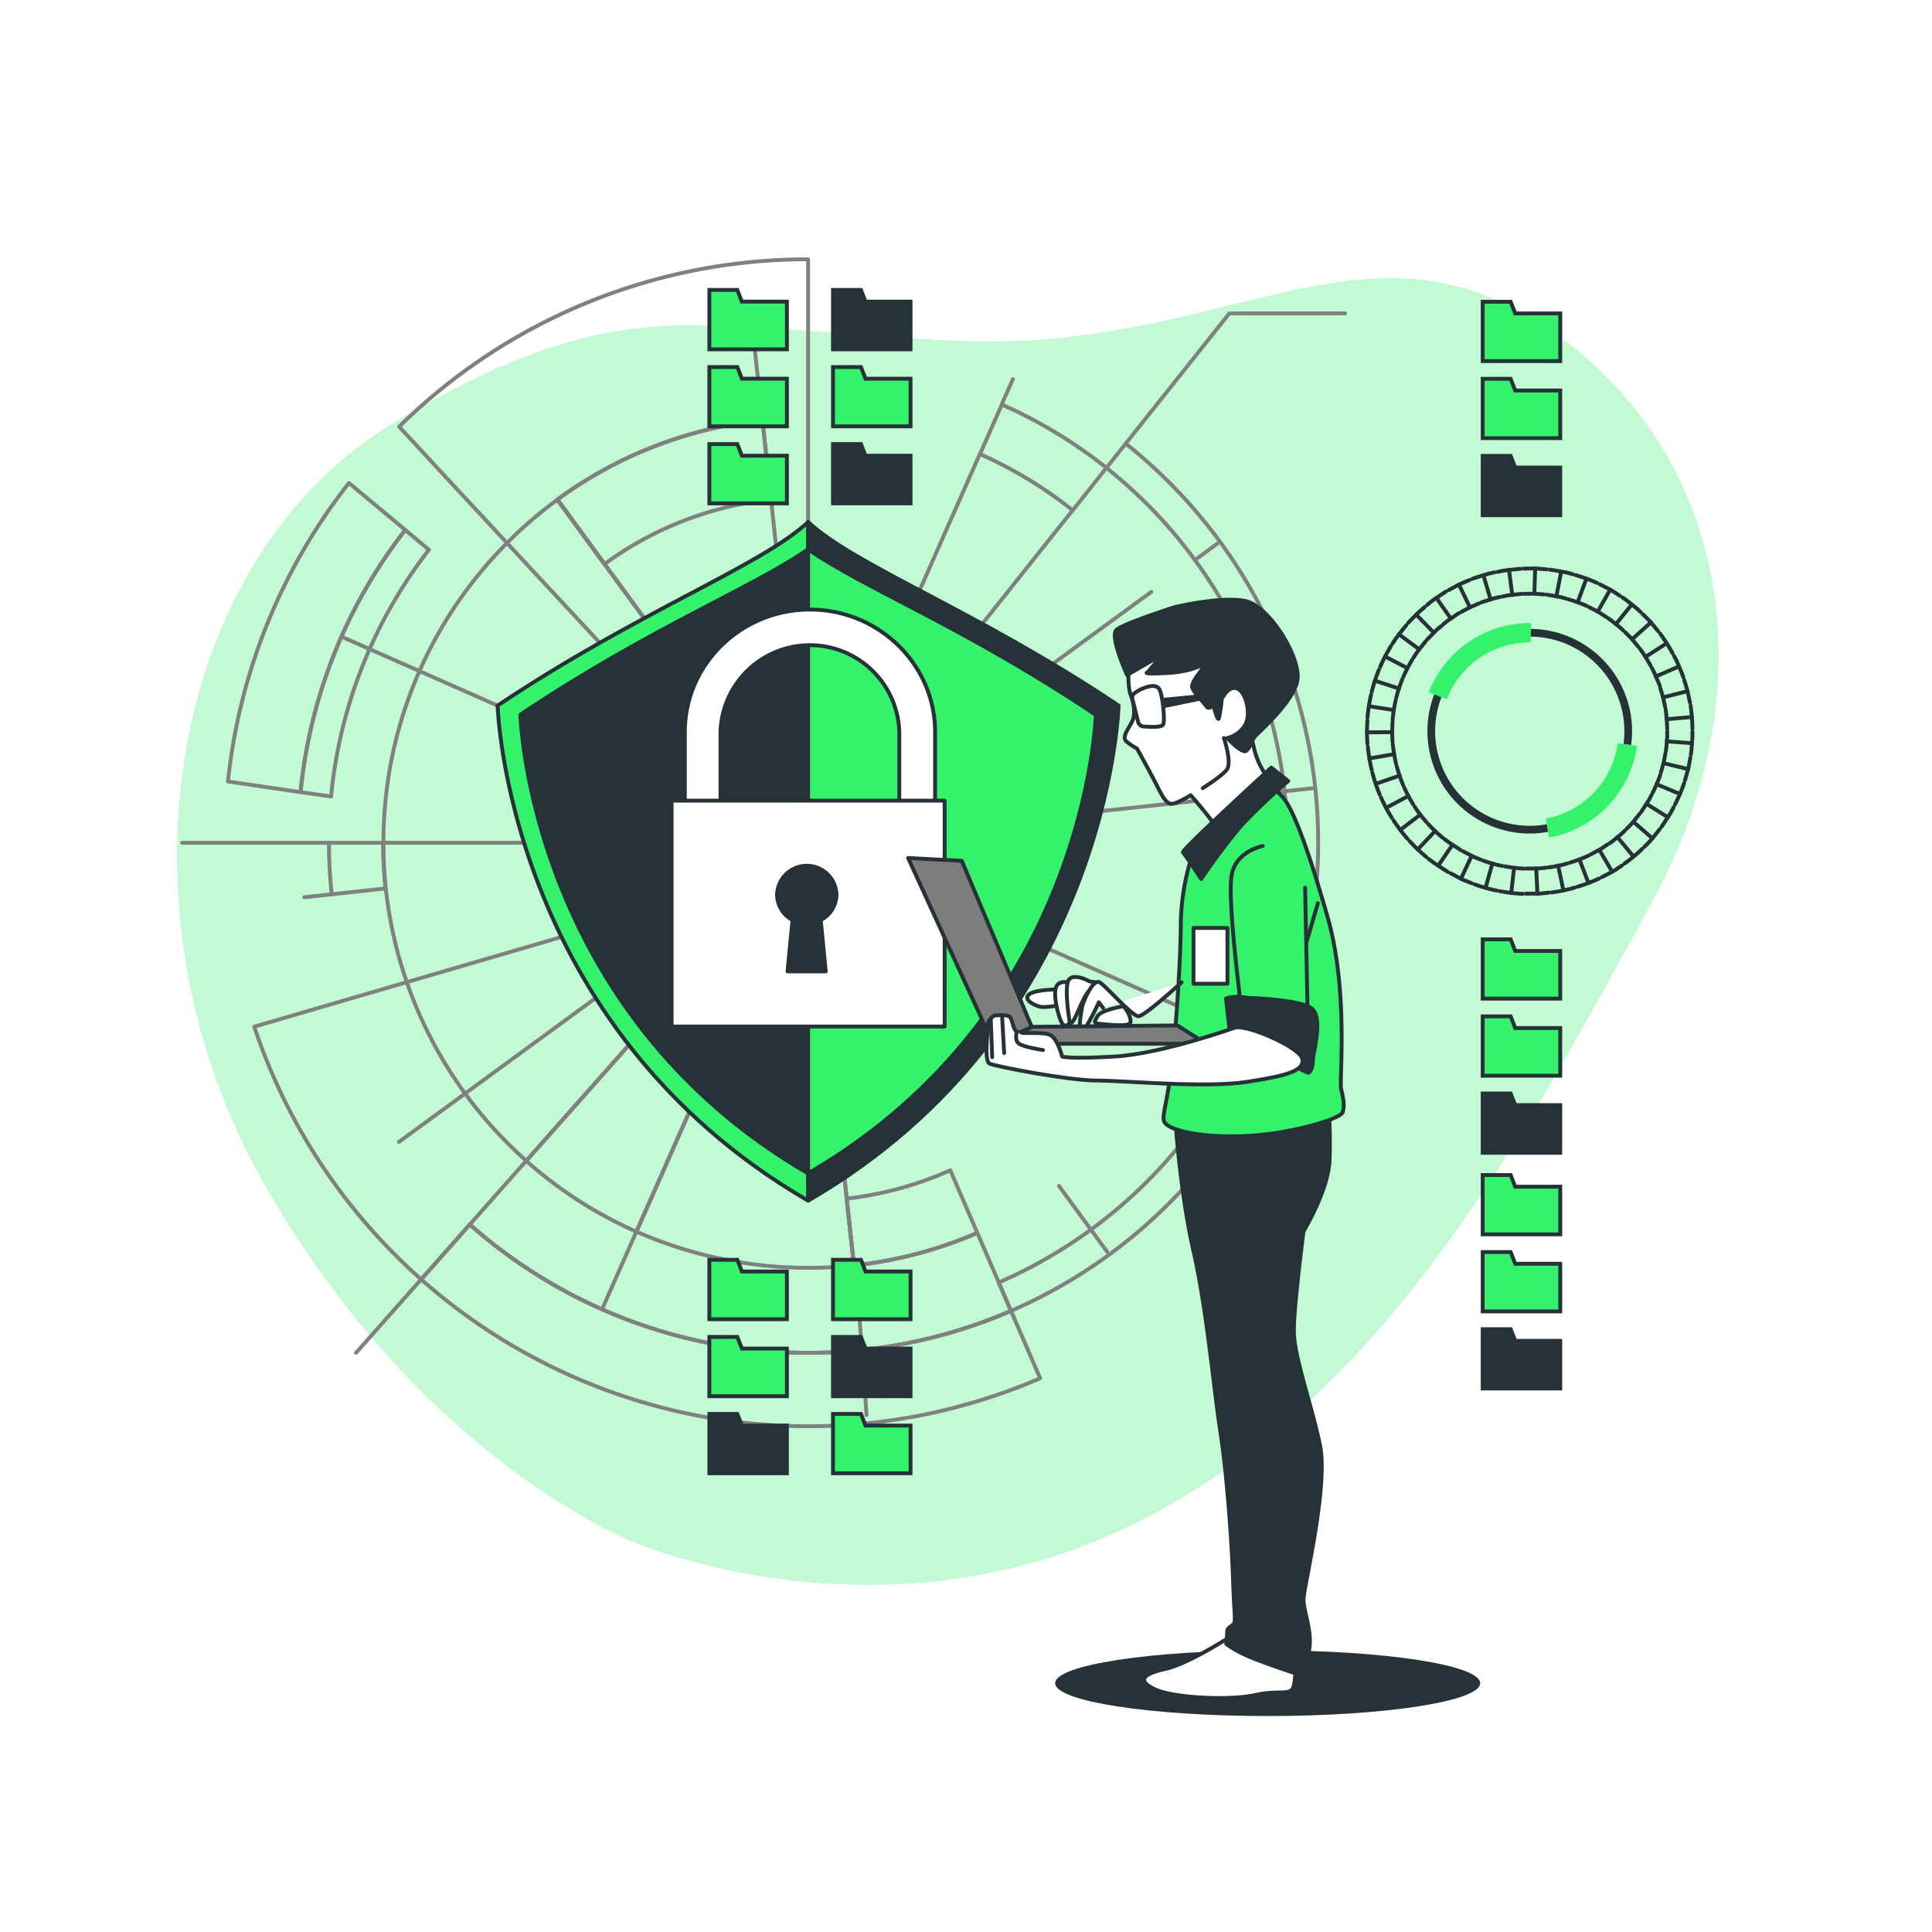 <svg class="animated" id="freepik_stories-secure-data" xmlns="http://www.w3.org/2000/svg" viewBox="0 0 500 500" version="1.1" xmlns:xlink="http://www.w3.org/1999/xlink" xmlns:svgjs="http://svgjs.com/svgjs"><style>svg#freepik_stories-secure-data:not(.animated) .animable {opacity: 0;}svg#freepik_stories-secure-data.animated #freepik--background-simple--inject-13 {animation: 1.5s Infinite  linear floating;animation-delay: 0s;}svg#freepik_stories-secure-data.animated #freepik--Character--inject-13 {animation: 1.5s Infinite  linear floating;animation-delay: 0s;}            @keyframes floating {                0% {                    opacity: 1;                    transform: translateY(0px);                }                50% {                    transform: translateY(-10px);                }                100% {                    opacity: 1;                    transform: translateY(0px);                }            }        </style><g id="freepik--background-simple--inject-13" class="animable" style="transform-origin: 245.293px 241.082px;"><path d="M163.6,398.84s63.61,28.05,129.72-4.44,102.83-103.87,134.1-160.91,19-118.27-28.05-149.2-82.67,7-151.16,4-86.27-14.2-145.38,20.63S27.84,235,68.44,306.35,163.6,398.84,163.6,398.84Z" style="fill: rgb(52, 242, 107); transform-origin: 245.293px 241.082px;" id="elkv6uoej6an" class="animable"></path><g id="elb2nj6wq98ps"><path d="M163.6,398.84s63.61,28.05,129.72-4.44,102.83-103.87,134.1-160.91,19-118.27-28.05-149.2-82.67,7-151.16,4-86.27-14.2-145.38,20.63S27.84,235,68.44,306.35,163.6,398.84,163.6,398.84Z" style="fill: rgb(255, 255, 255); opacity: 0.7; transform-origin: 245.293px 241.082px;" class="animable"></path></g></g><g id="freepik--Shield--inject-13" class="animable" style="transform-origin: 197.64px 218.108px;"><path d="M104.88,137.14A131.47,131.47,0,0,0,77.78,205L59,202.26A150.22,150.22,0,0,1,90.3,125Z" style="fill: none; stroke: gray; stroke-linecap: round; stroke-linejoin: round; transform-origin: 81.94px 165px;" id="elip30xtrzu6" class="animable"></path><path d="M269.19,356.69A151.1,151.1,0,0,1,109,331.1l12.59-14.2a132.18,132.18,0,0,0,140.06,22.36Z" style="fill: none; stroke: gray; stroke-linecap: round; stroke-linejoin: round; transform-origin: 189.095px 343.003px;" id="elxzeair4lcuh" class="animable"></path><path d="M261.64,339.26A132.18,132.18,0,0,1,121.58,316.9L109,331.1A151.06,151.06,0,0,1,65.8,265.7l18.25-5.33,7.69-2.24,13.46-3.93,90.87-26.54h0l6.2-1.81-66.1,74.57a109.44,109.44,0,0,0,28.51,18.33l41.54-94.05,2.56-.75-1.51-1.63-1-1-.62-.67-1.81-1.94-.53-.57-4-4.33-68.12-73.31-9.53-10.26-5.45-5.87L103.3,110.42A150.52,150.52,0,0,1,209.14,67.11v151L197.32,108.74a109.25,109.25,0,0,0-53.1,20.57l64.92,88.8L221,327.48a109,109,0,0,0,31.93-8.42l5.56,12.85Z" style="fill: none; stroke: gray; stroke-linecap: round; stroke-linejoin: round; transform-origin: 163.72px 208.61px;" id="elqq758c8r2lp" class="animable"></path><path d="M111,142.28a123.28,123.28,0,0,0-25.32,63.85L77.78,205a131.47,131.47,0,0,1,27.1-67.84Z" style="fill: none; stroke: gray; stroke-linecap: round; stroke-linejoin: round; transform-origin: 94.39px 171.645px;" id="elzmlhqxqcsa" class="animable"></path><polyline points="202.28 225.85 204.51 223.33 206.02 221.63 206.32 221.29 209.14 218.11 203.36 218.11 201.8 218.11 168.45 218.11 99.14 218.11" style="fill: none; stroke: gray; stroke-linecap: round; stroke-linejoin: round; transform-origin: 154.14px 221.98px;" id="elcg1ojlfrmxl" class="animable"></polyline><polyline points="85.14 218.11 77.14 218.11 47.14 218.11" style="fill: none; stroke: gray; stroke-linecap: round; stroke-linejoin: round; transform-origin: 66.14px 218.11px;" id="elrdoavbix92g" class="animable"></polyline><line x1="108.99" y1="331.1" x2="92.14" y2="350.11" style="fill: none; stroke: gray; stroke-linecap: round; stroke-linejoin: round; transform-origin: 100.565px 340.605px;" id="el6mpt2wluiow" class="animable"></line><polyline points="121.58 316.9 126.89 310.91 136.18 300.42" style="fill: none; stroke: gray; stroke-linecap: round; stroke-linejoin: round; transform-origin: 128.88px 308.66px;" id="elj7cfu6l7umr" class="animable"></polyline><path d="M341.14,218.11a132,132,0,0,1-79.5,121.15l-3.19-7.35a124,124,0,0,0,27.89-210.83l5-6.27A131.79,131.79,0,0,1,341.14,218.11Z" style="fill: none; stroke: gray; stroke-linecap: round; stroke-linejoin: round; transform-origin: 299.795px 227.035px;" id="eli4x00mrj9ha" class="animable"></path><path d="M286.34,121.08l-8.72,11a109.25,109.25,0,0,0-24-14.56l5.66-12.82A123.88,123.88,0,0,1,286.34,121.08Z" style="fill: none; stroke: gray; stroke-linecap: round; stroke-linejoin: round; transform-origin: 269.98px 118.39px;" id="elh4jb3iex6je" class="animable"></path><polyline points="291.33 114.81 318.14 81.11 348.14 81.11" style="fill: none; stroke: gray; stroke-linecap: round; stroke-linejoin: round; transform-origin: 319.735px 97.96px;" id="elj3ik25whin" class="animable"></polyline><line x1="277.62" y1="132.03" x2="209.14" y2="218.11" style="fill: none; stroke: gray; stroke-linecap: round; stroke-linejoin: round; transform-origin: 243.38px 175.07px;" id="elvfgris2s94" class="animable"></line><path d="M199.54,129.29l-2.22-20.55a109.25,109.25,0,0,0-53.1,20.57L156.42,146A88.86,88.86,0,0,1,199.54,129.29Z" style="fill: none; stroke: gray; stroke-linecap: round; stroke-linejoin: round; transform-origin: 171.88px 127.37px;" id="elegbi0itkdd9" class="animable"></path><path d="M219.09,310.19,221,327.48a109,109,0,0,0,31.93-8.42l-7-16.2A89.44,89.44,0,0,1,219.09,310.19Z" style="fill: none; stroke: gray; stroke-linecap: round; stroke-linejoin: round; transform-origin: 236.01px 315.17px;" id="el6th4xd9vinr" class="animable"></path><path d="M221,327.48a110.42,110.42,0,0,1-56.27-8.73l41.54-94.05-3.95,1.15-66.1,74.57a109.81,109.81,0,0,1-37-82.31c0-3.36.15-6.69.46-10a109.49,109.49,0,0,1,22.18-56.88,110.13,110.13,0,0,1,9.44-10.79,108.86,108.86,0,0,1,13-11.16l64.92,88.8Z" style="fill: none; stroke: gray; stroke-linecap: round; stroke-linejoin: round; transform-origin: 160.11px 228.695px;" id="elg7tg0gmq7z" class="animable"></path><line x1="262.14" y1="98.11" x2="259.25" y2="104.65" style="fill: none; stroke: gray; stroke-linecap: round; stroke-linejoin: round; transform-origin: 260.695px 101.38px;" id="elnjfnp4pu82" class="animable"></line><line x1="253.59" y1="117.47" x2="209.14" y2="218.11" style="fill: none; stroke: gray; stroke-linecap: round; stroke-linejoin: round; transform-origin: 231.365px 167.79px;" id="elipbd2g6dla9" class="animable"></line><polyline points="195.04 87.69 195.81 94.82 197.32 108.74" style="fill: none; stroke: gray; stroke-linecap: round; stroke-linejoin: round; transform-origin: 196.18px 98.215px;" id="elpdb6q9eofj" class="animable"></polyline><line x1="209.14" y1="218.11" x2="89.14" y2="165.11" style="fill: none; stroke: gray; stroke-linecap: round; stroke-linejoin: round; transform-origin: 149.14px 191.61px;" id="el5fktatrdpsb" class="animable"></line><path d="M99.77,229.93l-13.92,1.51a124.94,124.94,0,0,1-.71-13.33h14A109.9,109.9,0,0,0,99.77,229.93Z" style="fill: none; stroke: gray; stroke-linecap: round; stroke-linejoin: round; transform-origin: 92.455px 224.775px;" id="elxgo2lir7hbe" class="animable"></path><line x1="85.85" y1="231.44" x2="78.72" y2="232.21" style="fill: none; stroke: gray; stroke-linecap: round; stroke-linejoin: round; transform-origin: 82.285px 231.825px;" id="elmwrt9xv0yac" class="animable"></line><line x1="209.14" y1="218.11" x2="103.24" y2="295.53" style="fill: none; stroke: gray; stroke-linecap: round; stroke-linejoin: round; transform-origin: 156.19px 256.82px;" id="el3p0zpt0qck1" class="animable"></line><polyline points="156.14 338.11 159.03 331.57 164.69 318.75" style="fill: none; stroke: gray; stroke-linecap: round; stroke-linejoin: round; transform-origin: 160.415px 328.43px;" id="el27lyplyznj2" class="animable"></polyline><polyline points="206.23 224.7 206.69 223.65 207.16 222.59 207.28 222.32 209.14 218.11" style="fill: none; stroke: gray; stroke-linecap: round; stroke-linejoin: round; transform-origin: 207.685px 221.405px;" id="elu9ustp5nqog" class="animable"></polyline><polyline points="224.26 366.23 222.47 341.4 220.96 327.48" style="fill: none; stroke: gray; stroke-linecap: round; stroke-linejoin: round; transform-origin: 222.61px 346.855px;" id="el3qo0src3ucf" class="animable"></polyline><polyline points="286.56 324.01 282.32 318.22 274.06 306.91" style="fill: none; stroke: gray; stroke-linecap: round; stroke-linejoin: round; transform-origin: 280.31px 315.46px;" id="el226gkzhmj1w" class="animable"></polyline><line x1="209.14" y1="218.11" x2="329.14" y2="271.11" style="fill: none; stroke: gray; stroke-linecap: round; stroke-linejoin: round; transform-origin: 269.14px 244.61px;" id="elgwkzo15ugcd" class="animable"></line><line x1="209.14" y1="218.11" x2="339.56" y2="204.01" style="fill: none; stroke: gray; stroke-linecap: round; stroke-linejoin: round; transform-origin: 274.35px 211.06px;" id="eledn66xhnwn" class="animable"></line><line x1="315.04" y1="140.69" x2="309.25" y2="144.93" style="fill: none; stroke: gray; stroke-linecap: round; stroke-linejoin: round; transform-origin: 312.145px 142.81px;" id="el41uhes511re" class="animable"></line><line x1="297.94" y1="153.19" x2="209.14" y2="218.11" style="fill: none; stroke: gray; stroke-linecap: round; stroke-linejoin: round; transform-origin: 253.54px 185.65px;" id="elrpbvz4c96jd" class="animable"></line><path d="M209.14,135.09c-12.28,11.44-43.71,23-80.36,47.51,0,0,2.29,82.85,80.36,128.14Z" style="fill: rgb(52, 242, 107); stroke: rgb(38, 50, 56); stroke-linecap: round; stroke-linejoin: round; transform-origin: 168.96px 222.915px;" id="el1tfw0v55g3h" class="animable"></path><path d="M209.14,135.09c12.28,11.44,43.71,23,80.36,47.51,0,0-2.29,82.85-80.36,128.14Z" style="fill: rgb(38, 50, 56); stroke: rgb(38, 50, 56); stroke-linecap: round; stroke-linejoin: round; transform-origin: 249.32px 222.915px;" id="elunsm9i3ycu" class="animable"></path><path d="M209.14,142.14c-14.82,10.29-40.51,20.09-74.47,42.81,0,0,2.13,76.77,74.47,118.73C281.48,261.72,283.6,185,283.6,185,249.65,162.23,224.08,152.43,209.14,142.14Z" style="fill: rgb(38, 50, 56); stroke: rgb(38, 50, 56); stroke-linecap: round; stroke-linejoin: round; transform-origin: 209.135px 222.91px;" id="el2q4qzvjrzeg" class="animable"></path><path d="M283.6,185c-34-22.72-59.52-32.52-74.46-42.81V303.68C281.48,261.72,283.6,185,283.6,185Z" style="fill: rgb(52, 242, 107); stroke: rgb(38, 50, 56); stroke-linecap: round; stroke-linejoin: round; transform-origin: 246.37px 222.935px;" id="elgg71z76izz" class="animable"></path><path d="M237.35,219.54h-55.5a4.56,4.56,0,0,1-4.61-4.51V189.44c0-17.47,14.51-31.69,32.36-31.69S242,172,242,189.44V215A4.57,4.57,0,0,1,237.35,219.54Zm-50.89-9h46.28V189.44a23.15,23.15,0,0,0-46.28,0Z" style="fill: rgb(255, 255, 255); stroke: rgb(38, 50, 56); stroke-linecap: round; stroke-linejoin: round; transform-origin: 209.62px 188.645px;" id="elys33q141ghj" class="animable"></path><rect x="173.81" y="207.21" width="70.66" height="58.45" style="fill: rgb(255, 255, 255); stroke: rgb(38, 50, 56); stroke-linecap: round; stroke-linejoin: round; transform-origin: 209.14px 236.435px;" id="elwhp2219ds9p" class="animable"></rect><path d="M216.49,231.48a7.7,7.7,0,0,0-15.39,0,7.51,7.51,0,0,0,4,6.63l-1.29,13.28h9.89l-1.29-13.28A7.51,7.51,0,0,0,216.49,231.48Z" style="fill: rgb(38, 50, 56); stroke: rgb(38, 50, 56); stroke-linecap: round; stroke-linejoin: round; transform-origin: 208.795px 237.724px;" id="elq1chog3q2jb" class="animable"></path></g><g id="freepik--Folders--inject-13" class="animable" style="transform-origin: 310.79px 228.16px;"><polygon points="383.72 93.45 403.79 93.45 403.79 81.11 392.14 81.11 390.96 78.1 383.72 78.1 383.72 93.45" style="fill: rgb(52, 242, 107); stroke: rgb(38, 50, 56); stroke-miterlimit: 10; transform-origin: 393.755px 85.775px;" id="ela0r8ciq5nii" class="animable"></polygon><polygon points="383.72 113.39 403.79 113.39 403.79 101.06 392.14 101.06 390.96 98.04 383.72 98.04 383.72 113.39" style="fill: rgb(52, 242, 107); stroke: rgb(38, 50, 56); stroke-miterlimit: 10; transform-origin: 393.755px 105.715px;" id="eljnd3v6oaxmp" class="animable"></polygon><polygon points="383.72 133.34 403.79 133.34 403.79 121 392.14 121 390.96 117.98 383.72 117.98 383.72 133.34" style="fill: rgb(38, 50, 56); stroke: rgb(38, 50, 56); stroke-miterlimit: 10; transform-origin: 393.755px 125.66px;" id="elzv4jil7p9q" class="animable"></polygon><polygon points="383.72 258.45 403.79 258.45 403.79 246.11 392.14 246.11 390.96 243.1 383.72 243.1 383.72 258.45" style="fill: rgb(52, 242, 107); stroke: rgb(38, 50, 56); stroke-miterlimit: 10; transform-origin: 393.755px 250.775px;" id="elyl8t3z8bzj8" class="animable"></polygon><polygon points="383.72 278.39 403.79 278.39 403.79 266.06 392.14 266.06 390.96 263.04 383.72 263.04 383.72 278.39" style="fill: rgb(52, 242, 107); stroke: rgb(38, 50, 56); stroke-miterlimit: 10; transform-origin: 393.755px 270.715px;" id="el08wjto85ldmr" class="animable"></polygon><polygon points="383.72 298.34 403.79 298.34 403.79 286 392.14 286 390.96 282.99 383.72 282.99 383.72 298.34" style="fill: rgb(38, 50, 56); stroke: rgb(38, 50, 56); stroke-miterlimit: 10; transform-origin: 393.755px 290.665px;" id="elzeuti7i9sb" class="animable"></polygon><polygon points="383.72 319.45 403.79 319.45 403.79 307.11 392.14 307.11 390.96 304.1 383.72 304.1 383.72 319.45" style="fill: rgb(52, 242, 107); stroke: rgb(38, 50, 56); stroke-miterlimit: 10; transform-origin: 393.755px 311.775px;" id="eltodxx9p1rq" class="animable"></polygon><polygon points="383.72 339.39 403.79 339.39 403.79 327.06 392.14 327.06 390.96 324.04 383.72 324.04 383.72 339.39" style="fill: rgb(52, 242, 107); stroke: rgb(38, 50, 56); stroke-miterlimit: 10; transform-origin: 393.755px 331.715px;" id="el2jdpmbi3dke" class="animable"></polygon><polygon points="383.72 359.34 403.79 359.34 403.79 347 392.14 347 390.96 343.99 383.72 343.99 383.72 359.34" style="fill: rgb(38, 50, 56); stroke: rgb(38, 50, 56); stroke-miterlimit: 10; transform-origin: 393.755px 351.665px;" id="el3xnpmybcz83" class="animable"></polygon><path d="M353.89,192.52a41.3,41.3,0,0,1,0-6" style="fill: none; stroke: rgb(38, 50, 56); stroke-linecap: round; stroke-linejoin: round; transform-origin: 353.835px 189.52px;" id="elloyv2ujarjr" class="animable"></path><path d="M360.4,192a35.75,35.75,0,0,1,0-5.07" style="fill: none; stroke: rgb(38, 50, 56); stroke-linecap: round; stroke-linejoin: round; transform-origin: 360.355px 189.465px;" id="elsscq4la2hza" class="animable"></path><line x1="353.76" y1="189.53" x2="360.29" y2="189.48" style="fill: none; stroke: rgb(38, 50, 56); stroke-linecap: round; stroke-linejoin: round; transform-origin: 357.025px 189.505px;" id="el9trzqp5tyyb" class="animable"></line><path d="M353.9,185.74a44.28,44.28,0,0,1,.92-5.93" style="fill: none; stroke: rgb(38, 50, 56); stroke-linecap: round; stroke-linejoin: round; transform-origin: 354.36px 182.775px;" id="elx0yt0vkn3i" class="animable"></path><path d="M360.41,186.28a38.38,38.38,0,0,1,.78-5" style="fill: none; stroke: rgb(38, 50, 56); stroke-linecap: round; stroke-linejoin: round; transform-origin: 360.8px 183.78px;" id="el7xjupt6hecn" class="animable"></path><line x1="354.26" y1="182.76" x2="360.71" y2="183.76" style="fill: none; stroke: rgb(38, 50, 56); stroke-linecap: round; stroke-linejoin: round; transform-origin: 357.485px 183.26px;" id="el895mxyt1q3w" class="animable"></line><path d="M355,179.05a39.69,39.69,0,0,1,1.87-5.71" style="fill: none; stroke: rgb(38, 50, 56); stroke-linecap: round; stroke-linejoin: round; transform-origin: 355.935px 176.195px;" id="el97y6h0bqvhv" class="animable"></path><path d="M361.34,180.63a35.23,35.23,0,0,1,1.57-4.82" style="fill: none; stroke: rgb(38, 50, 56); stroke-linecap: round; stroke-linejoin: round; transform-origin: 362.125px 178.22px;" id="el1bpbthdap06" class="animable"></path><line x1="355.83" y1="176.16" x2="362.04" y2="178.19" style="fill: none; stroke: rgb(38, 50, 56); stroke-linecap: round; stroke-linejoin: round; transform-origin: 358.935px 177.175px;" id="elb0f39g34zsn" class="animable"></line><path d="M357.17,172.62a42,42,0,0,1,2.76-5.33" style="fill: none; stroke: rgb(38, 50, 56); stroke-linecap: round; stroke-linejoin: round; transform-origin: 358.55px 169.955px;" id="elwmrkq4gvgra" class="animable"></path><path d="M363.17,175.2a36.15,36.15,0,0,1,2.33-4.5" style="fill: none; stroke: rgb(38, 50, 56); stroke-linecap: round; stroke-linejoin: round; transform-origin: 364.335px 172.95px;" id="elougy3a75o5d" class="animable"></path><line x1="358.45" y1="169.91" x2="364.25" y2="172.91" style="fill: none; stroke: rgb(38, 50, 56); stroke-linecap: round; stroke-linejoin: round; transform-origin: 361.35px 171.41px;" id="el1vt7zm6b6gzj" class="animable"></line><path d="M360.34,166.63c.53-.85,1.1-1.67,1.71-2.47l1.88-2.33" style="fill: none; stroke: rgb(38, 50, 56); stroke-linecap: round; stroke-linejoin: round; transform-origin: 362.135px 164.23px;" id="elx1awpf2guxi" class="animable"></path><path d="M365.85,170.14a25.09,25.09,0,0,1,1.45-2.09l1.59-2" style="fill: none; stroke: rgb(38, 50, 56); stroke-linecap: round; stroke-linejoin: round; transform-origin: 367.37px 168.095px;" id="el7cmul828kw7" class="animable"></path><line x1="362.05" y1="164.16" x2="367.3" y2="168.05" style="fill: none; stroke: rgb(38, 50, 56); stroke-linecap: round; stroke-linejoin: round; transform-origin: 364.675px 166.105px;" id="eltohbn1ek1ej" class="animable"></line><path d="M364.42,161.22c.68-.73,1.4-1.43,2.1-2.15.36-.35.69-.72,1.07-1l1.15-1" style="fill: none; stroke: rgb(38, 50, 56); stroke-linecap: round; stroke-linejoin: round; transform-origin: 366.58px 159.145px;" id="eltss6razjik" class="animable"></path><path d="M369.3,165.56l1.78-1.81c.3-.3.58-.62.9-.9l1-.8" style="fill: none; stroke: rgb(38, 50, 56); stroke-linecap: round; stroke-linejoin: round; transform-origin: 371.14px 163.805px;" id="elk24mv7y8zwm" class="animable"></path><line x1="366.52" y1="159.07" x2="371.08" y2="163.75" style="fill: none; stroke: rgb(38, 50, 56); stroke-linecap: round; stroke-linejoin: round; transform-origin: 368.8px 161.41px;" id="eligtwkprf7lc" class="animable"></line><path d="M369.35,156.56a20.34,20.34,0,0,1,2.39-1.82c.83-.55,1.65-1.13,2.5-1.66" style="fill: none; stroke: rgb(38, 50, 56); stroke-linecap: round; stroke-linejoin: round; transform-origin: 371.795px 154.82px;" id="elju3y4v59lpn" class="animable"></path><path d="M373.47,161.62a16.64,16.64,0,0,1,2-1.53c.71-.46,1.4-1,2.11-1.4" style="fill: none; stroke: rgb(38, 50, 56); stroke-linecap: round; stroke-linejoin: round; transform-origin: 375.525px 160.155px;" id="el6ga0yf09y5m" class="animable"></path><line x1="371.74" y1="154.74" x2="375.48" y2="160.09" style="fill: none; stroke: rgb(38, 50, 56); stroke-linecap: round; stroke-linejoin: round; transform-origin: 373.61px 157.415px;" id="elabekvj1rgx8" class="animable"></line><path d="M374.93,152.71l2.64-1.43c.91-.41,1.84-.78,2.76-1.17" style="fill: none; stroke: rgb(38, 50, 56); stroke-linecap: round; stroke-linejoin: round; transform-origin: 377.63px 151.41px;" id="elqv2j5yxndrr" class="animable"></path><polyline points="378.18 158.37 380.41 157.17 382.74 156.18" style="fill: none; stroke: rgb(38, 50, 56); stroke-linecap: round; stroke-linejoin: round; transform-origin: 380.46px 157.275px;" id="elq23rikk8tns" class="animable"></polyline><line x1="377.57" y1="151.28" x2="380.41" y2="157.17" style="fill: none; stroke: rgb(38, 50, 56); stroke-linecap: round; stroke-linejoin: round; transform-origin: 378.99px 154.225px;" id="el4lu0fmbnurf" class="animable"></line><path d="M381.06,149.8c.92-.37,1.9-.61,2.85-.93l1.43-.44,1.47-.31" style="fill: none; stroke: rgb(38, 50, 56); stroke-linecap: round; stroke-linejoin: round; transform-origin: 383.935px 148.96px;" id="el8xwfglvyvum" class="animable"></path><path d="M383.35,155.92c.79-.32,1.61-.52,2.41-.78l1.22-.38,1.24-.26" style="fill: none; stroke: rgb(38, 50, 56); stroke-linecap: round; stroke-linejoin: round; transform-origin: 385.785px 155.21px;" id="elv9uhu0d83wk" class="animable"></path><line x1="383.91" y1="148.87" x2="385.76" y2="155.14" style="fill: none; stroke: rgb(38, 50, 56); stroke-linecap: round; stroke-linejoin: round; transform-origin: 384.835px 152.005px;" id="el3sjcdk3w8so" class="animable"></line><path d="M387.58,148a23,23,0,0,1,2.95-.49c1-.1,2-.24,3-.3" style="fill: none; stroke: rgb(38, 50, 56); stroke-linecap: round; stroke-linejoin: round; transform-origin: 390.555px 147.605px;" id="el6n6l7dbiti5" class="animable"></path><path d="M388.87,154.37a16.11,16.11,0,0,1,2.5-.42c.84-.08,1.68-.21,2.52-.26" style="fill: none; stroke: rgb(38, 50, 56); stroke-linecap: round; stroke-linejoin: round; transform-origin: 391.38px 154.03px;" id="eluk2sedgapqi" class="animable"></path><line x1="390.53" y1="147.47" x2="391.37" y2="153.95" style="fill: none; stroke: rgb(38, 50, 56); stroke-linecap: round; stroke-linejoin: round; transform-origin: 390.95px 150.71px;" id="ell9a8ii142bq" class="animable"></line><polyline points="394.3 147.15 397.3 147.11 400.3 147.35" style="fill: none; stroke: rgb(38, 50, 56); stroke-linecap: round; stroke-linejoin: round; transform-origin: 397.3px 147.23px;" id="elne85vz4d64" class="animable"></polyline><polyline points="394.55 153.68 397.09 153.64 399.62 153.85" style="fill: none; stroke: rgb(38, 50, 56); stroke-linecap: round; stroke-linejoin: round; transform-origin: 397.085px 153.745px;" id="elvhvpm1grs7" class="animable"></polyline><line x1="397.3" y1="147.11" x2="397.09" y2="153.64" style="fill: none; stroke: rgb(38, 50, 56); stroke-linecap: round; stroke-linejoin: round; transform-origin: 397.195px 150.375px;" id="el9nyu2y7q7lc" class="animable"></line><path d="M401.08,147.41c1,.12,2,.34,3,.51.49.09,1,.17,1.47.27l1.45.41" style="fill: none; stroke: rgb(38, 50, 56); stroke-linecap: round; stroke-linejoin: round; transform-origin: 404.04px 148.005px;" id="elyl97ifwc51" class="animable"></path><path d="M400.28,153.9c.84.1,1.67.29,2.5.43.41.07.83.14,1.25.23l1.21.34" style="fill: none; stroke: rgb(38, 50, 56); stroke-linecap: round; stroke-linejoin: round; transform-origin: 402.76px 154.4px;" id="elfip6uanuryu" class="animable"></path><line x1="404.04" y1="147.92" x2="402.78" y2="154.33" style="fill: none; stroke: rgb(38, 50, 56); stroke-linecap: round; stroke-linejoin: round; transform-origin: 403.41px 151.125px;" id="elgnhuaa0zgp9" class="animable"></line><path d="M407.71,148.82a43.15,43.15,0,0,1,5.64,2.05" style="fill: none; stroke: rgb(38, 50, 56); stroke-linecap: round; stroke-linejoin: round; transform-origin: 410.53px 149.845px;" id="elm9c9g3ui4s" class="animable"></path><path d="M405.88,155.09a38.63,38.63,0,0,1,4.76,1.72" style="fill: none; stroke: rgb(38, 50, 56); stroke-linecap: round; stroke-linejoin: round; transform-origin: 408.26px 155.95px;" id="elapuq530moop" class="animable"></path><line x1="410.56" y1="149.75" x2="408.29" y2="155.88" style="fill: none; stroke: rgb(38, 50, 56); stroke-linecap: round; stroke-linejoin: round; transform-origin: 409.425px 152.815px;" id="elxwxvb7nvnun" class="animable"></line><path d="M414.05,151.23l2.67,1.37c.87.49,1.69,1.07,2.53,1.61" style="fill: none; stroke: rgb(38, 50, 56); stroke-linecap: round; stroke-linejoin: round; transform-origin: 416.65px 152.72px;" id="eldt08v2ynjfo" class="animable"></path><path d="M411.23,157.12l2.26,1.16c.73.41,1.42.91,2.14,1.36" style="fill: none; stroke: rgb(38, 50, 56); stroke-linecap: round; stroke-linejoin: round; transform-origin: 413.43px 158.38px;" id="elapbh7ep0cuq" class="animable"></path><line x1="416.72" y1="152.6" x2="413.49" y2="158.28" style="fill: none; stroke: rgb(38, 50, 56); stroke-linecap: round; stroke-linejoin: round; transform-origin: 415.105px 155.44px;" id="el2hwwa28p64b" class="animable"></line><path d="M419.91,154.63a26.3,26.3,0,0,1,2.39,1.81,24.94,24.94,0,0,1,2.28,1.95" style="fill: none; stroke: rgb(38, 50, 56); stroke-linecap: round; stroke-linejoin: round; transform-origin: 422.245px 156.51px;" id="elsvn4sd85mqq" class="animable"></path><path d="M416.18,160a20.21,20.21,0,0,1,2,1.53,19.19,19.19,0,0,1,1.94,1.65" style="fill: none; stroke: rgb(38, 50, 56); stroke-linecap: round; stroke-linejoin: round; transform-origin: 418.15px 161.59px;" id="el2y479qffbsn" class="animable"></path><line x1="422.3" y1="156.44" x2="418.2" y2="161.53" style="fill: none; stroke: rgb(38, 50, 56); stroke-linecap: round; stroke-linejoin: round; transform-origin: 420.25px 158.985px;" id="el4aacokokxzw" class="animable"></line><path d="M425.14,158.94c.7.71,1.45,1.38,2.11,2.13l1.91,2.32" style="fill: none; stroke: rgb(38, 50, 56); stroke-linecap: round; stroke-linejoin: round; transform-origin: 427.15px 161.165px;" id="elz1qayx2amub" class="animable"></path><path d="M420.61,163.64c.59.61,1.23,1.17,1.78,1.8l1.62,2" style="fill: none; stroke: rgb(38, 50, 56); stroke-linecap: round; stroke-linejoin: round; transform-origin: 422.31px 165.54px;" id="eliwc745ujvm" class="animable"></path><line x1="427.25" y1="161.07" x2="422.39" y2="165.44" style="fill: none; stroke: rgb(38, 50, 56); stroke-linecap: round; stroke-linejoin: round; transform-origin: 424.82px 163.255px;" id="elqz54hvu9ty" class="animable"></line><path d="M429.66,164a46.21,46.21,0,0,1,3.21,5.08" style="fill: none; stroke: rgb(38, 50, 56); stroke-linecap: round; stroke-linejoin: round; transform-origin: 431.265px 166.54px;" id="elk6gf0vdvlsb" class="animable"></path><path d="M424.43,167.9a40,40,0,0,1,2.7,4.29" style="fill: none; stroke: rgb(38, 50, 56); stroke-linecap: round; stroke-linejoin: round; transform-origin: 425.78px 170.045px;" id="eluoezqn77ecg" class="animable"></path><line x1="431.34" y1="166.48" x2="425.85" y2="170.01" style="fill: none; stroke: rgb(38, 50, 56); stroke-linecap: round; stroke-linejoin: round; transform-origin: 428.595px 168.245px;" id="el8h0ixiebeq6" class="animable"></line><path d="M433.24,169.76l.7,1.32.59,1.39c.37.92.81,1.83,1.11,2.78" style="fill: none; stroke: rgb(38, 50, 56); stroke-linecap: round; stroke-linejoin: round; transform-origin: 434.44px 172.505px;" id="elgk0zjn2s3e" class="animable"></path><path d="M427.44,172.77l.6,1.12.49,1.17c.31.79.7,1.55,1,2.35" style="fill: none; stroke: rgb(38, 50, 56); stroke-linecap: round; stroke-linejoin: round; transform-origin: 428.485px 175.09px;" id="elutcivoccpj" class="animable"></path><line x1="434.53" y1="172.47" x2="428.53" y2="175.06" style="fill: none; stroke: rgb(38, 50, 56); stroke-linecap: round; stroke-linejoin: round; transform-origin: 431.53px 173.765px;" id="elvj6u78ba5dn" class="animable"></line><path d="M435.88,176c.29,1,.61,1.9.86,2.87l.62,2.94" style="fill: none; stroke: rgb(38, 50, 56); stroke-linecap: round; stroke-linejoin: round; transform-origin: 436.62px 178.905px;" id="eltvld0g3jv8d" class="animable"></path><path d="M429.67,178.05c.24.81.52,1.61.74,2.43l.52,2.48" style="fill: none; stroke: rgb(38, 50, 56); stroke-linecap: round; stroke-linejoin: round; transform-origin: 430.3px 180.505px;" id="el20sd8p9tpll" class="animable"></path><line x1="436.74" y1="178.87" x2="430.41" y2="180.48" style="fill: none; stroke: rgb(38, 50, 56); stroke-linecap: round; stroke-linejoin: round; transform-origin: 433.575px 179.675px;" id="elhqr1lxfnrae" class="animable"></line><path d="M437.52,182.58a47.72,47.72,0,0,1,.48,6" style="fill: none; stroke: rgb(38, 50, 56); stroke-linecap: round; stroke-linejoin: round; transform-origin: 437.76px 185.58px;" id="eluj4s5z37mr" class="animable"></path><path d="M431.07,183.61a42.77,42.77,0,0,1,.4,5" style="fill: none; stroke: rgb(38, 50, 56); stroke-linecap: round; stroke-linejoin: round; transform-origin: 431.27px 186.11px;" id="ela5ahccux4u" class="animable"></path><line x1="437.85" y1="185.56" x2="431.34" y2="186.13" style="fill: none; stroke: rgb(38, 50, 56); stroke-linecap: round; stroke-linejoin: round; transform-origin: 434.595px 185.845px;" id="el1jlxenmo18x" class="animable"></line><path d="M438,189.34c0,.5,0,1,0,1.5l-.12,1.49c-.1,1-.11,2-.3,3" style="fill: none; stroke: rgb(38, 50, 56); stroke-linecap: round; stroke-linejoin: round; transform-origin: 437.79px 192.335px;" id="elm0egg6nmel" class="animable"></path><path d="M431.48,189.33c0,.42,0,.84,0,1.26l-.1,1.27a23.64,23.64,0,0,1-.26,2.52" style="fill: none; stroke: rgb(38, 50, 56); stroke-linecap: round; stroke-linejoin: round; transform-origin: 431.3px 191.855px;" id="elnazdszywng" class="animable"></path><line x1="437.89" y1="192.33" x2="431.38" y2="191.86" style="fill: none; stroke: rgb(38, 50, 56); stroke-linecap: round; stroke-linejoin: round; transform-origin: 434.635px 192.095px;" id="elhig0zsec9os" class="animable"></line><path d="M437.45,196.09c-.19,1-.33,2-.56,2.95l-.82,2.89" style="fill: none; stroke: rgb(38, 50, 56); stroke-linecap: round; stroke-linejoin: round; transform-origin: 436.76px 199.01px;" id="el6k54rpk3ad7" class="animable"></path><path d="M431,195c-.17.83-.28,1.67-.48,2.49l-.69,2.44" style="fill: none; stroke: rgb(38, 50, 56); stroke-linecap: round; stroke-linejoin: round; transform-origin: 430.415px 197.465px;" id="elsbpo2bxh38" class="animable"></path><line x1="436.89" y1="199.04" x2="430.53" y2="197.52" style="fill: none; stroke: rgb(38, 50, 56); stroke-linecap: round; stroke-linejoin: round; transform-origin: 433.71px 198.28px;" id="el3bffrdcfcph" class="animable"></line><path d="M435.85,202.68a44.9,44.9,0,0,1-2.36,5.52" style="fill: none; stroke: rgb(38, 50, 56); stroke-linecap: round; stroke-linejoin: round; transform-origin: 434.67px 205.44px;" id="el5aaejp96rxl" class="animable"></path><path d="M429.66,200.6a39.7,39.7,0,0,1-2,4.65" style="fill: none; stroke: rgb(38, 50, 56); stroke-linecap: round; stroke-linejoin: round; transform-origin: 428.66px 202.925px;" id="el56ugjau55p4" class="animable"></path><line x1="434.76" y1="205.48" x2="428.73" y2="202.96" style="fill: none; stroke: rgb(38, 50, 56); stroke-linecap: round; stroke-linejoin: round; transform-origin: 431.745px 204.22px;" id="el176jizz5uyp" class="animable"></line><path d="M433.13,208.9l-.69,1.33c-.25.43-.54.84-.8,1.27L430,214" style="fill: none; stroke: rgb(38, 50, 56); stroke-linecap: round; stroke-linejoin: round; transform-origin: 431.565px 211.45px;" id="elovg8tu6ckbl" class="animable"></path><path d="M427.36,205.84l-.58,1.13c-.21.37-.46.71-.68,1.07l-1.39,2.13" style="fill: none; stroke: rgb(38, 50, 56); stroke-linecap: round; stroke-linejoin: round; transform-origin: 426.035px 208.005px;" id="elr34tobjsw0l" class="animable"></path><line x1="431.64" y1="211.5" x2="426.1" y2="208.04" style="fill: none; stroke: rgb(38, 50, 56); stroke-linecap: round; stroke-linejoin: round; transform-origin: 428.87px 209.77px;" id="elo5cy50oylq" class="animable"></line><path d="M429.51,214.62,427.62,217c-.63.78-1.38,1.45-2.07,2.17" style="fill: none; stroke: rgb(38, 50, 56); stroke-linecap: round; stroke-linejoin: round; transform-origin: 427.53px 216.895px;" id="el7vokxk5i88b" class="animable"></path><path d="M424.29,210.68l-1.59,2c-.53.66-1.17,1.22-1.75,1.83" style="fill: none; stroke: rgb(38, 50, 56); stroke-linecap: round; stroke-linejoin: round; transform-origin: 422.62px 212.595px;" id="elyzlih1popbf" class="animable"></path><line x1="427.62" y1="216.95" x2="422.7" y2="212.66" style="fill: none; stroke: rgb(38, 50, 56); stroke-linecap: round; stroke-linejoin: round; transform-origin: 425.16px 214.805px;" id="el1nvagym68bj" class="animable"></line><path d="M425,219.68a23.7,23.7,0,0,1-2.25,2,25,25,0,0,1-2.37,1.84" style="fill: none; stroke: rgb(38, 50, 56); stroke-linecap: round; stroke-linejoin: round; transform-origin: 422.69px 221.6px;" id="elmb9z23wlgbm" class="animable"></path><path d="M420.48,215a17.83,17.83,0,0,1-1.9,1.68,20.1,20.1,0,0,1-2,1.56" style="fill: none; stroke: rgb(38, 50, 56); stroke-linecap: round; stroke-linejoin: round; transform-origin: 418.53px 216.62px;" id="eljl6g04wpk0c" class="animable"></path><line x1="422.75" y1="221.67" x2="418.58" y2="216.64" style="fill: none; stroke: rgb(38, 50, 56); stroke-linecap: round; stroke-linejoin: round; transform-origin: 420.665px 219.155px;" id="elzxtslvneke" class="animable"></line><path d="M419.74,224c-.85.54-1.64,1.16-2.53,1.63L414.57,227" style="fill: none; stroke: rgb(38, 50, 56); stroke-linecap: round; stroke-linejoin: round; transform-origin: 417.155px 225.5px;" id="eljgg0uxpq4ia" class="animable"></path><path d="M416,218.56c-.72.46-1.38,1-2.13,1.38l-2.23,1.21" style="fill: none; stroke: rgb(38, 50, 56); stroke-linecap: round; stroke-linejoin: round; transform-origin: 413.82px 219.855px;" id="elr7tgrp2wnh" class="animable"></path><line x1="417.21" y1="225.58" x2="413.91" y2="219.94" style="fill: none; stroke: rgb(38, 50, 56); stroke-linecap: round; stroke-linejoin: round; transform-origin: 415.56px 222.76px;" id="el29nnfk2o3l" class="animable"></line><path d="M413.87,227.35a43.7,43.7,0,0,1-5.61,2.13" style="fill: none; stroke: rgb(38, 50, 56); stroke-linecap: round; stroke-linejoin: round; transform-origin: 411.065px 228.415px;" id="el6imzdlcm8pm" class="animable"></path><path d="M411.09,221.44a38.79,38.79,0,0,1-4.74,1.8" style="fill: none; stroke: rgb(38, 50, 56); stroke-linecap: round; stroke-linejoin: round; transform-origin: 408.72px 222.34px;" id="els9lx9ennhe" class="animable"></path><line x1="411.1" y1="228.52" x2="408.75" y2="222.42" style="fill: none; stroke: rgb(38, 50, 56); stroke-linecap: round; stroke-linejoin: round; transform-origin: 409.925px 225.47px;" id="elty84b9ye1jn" class="animable"></line><path d="M407.51,229.71a22.08,22.08,0,0,1-2.91.72,26.77,26.77,0,0,1-3,.52" style="fill: none; stroke: rgb(38, 50, 56); stroke-linecap: round; stroke-linejoin: round; transform-origin: 404.555px 230.33px;" id="el5z4naxkq2f" class="animable"></path><path d="M405.71,223.43a17,17,0,0,1-2.46.6,19.42,19.42,0,0,1-2.49.45" style="fill: none; stroke: rgb(38, 50, 56); stroke-linecap: round; stroke-linejoin: round; transform-origin: 403.235px 223.955px;" id="el7idfyzifknl" class="animable"></path><line x1="404.6" y1="230.43" x2="403.25" y2="224.03" style="fill: none; stroke: rgb(38, 50, 56); stroke-linecap: round; stroke-linejoin: round; transform-origin: 403.925px 227.23px;" id="elhlq30ctqhm7" class="animable"></line><path d="M400.87,231c-1,.09-2,.28-3,.27l-3,0" style="fill: none; stroke: rgb(38, 50, 56); stroke-linecap: round; stroke-linejoin: round; transform-origin: 397.87px 231.135px;" id="elultmohb16s" class="animable"></path><path d="M400.1,224.55a23.78,23.78,0,0,1-2.53.23l-2.54,0" style="fill: none; stroke: rgb(38, 50, 56); stroke-linecap: round; stroke-linejoin: round; transform-origin: 397.565px 224.665px;" id="ell7ssb1rdwq" class="animable"></path><line x1="397.88" y1="231.31" x2="397.57" y2="224.78" style="fill: none; stroke: rgb(38, 50, 56); stroke-linecap: round; stroke-linejoin: round; transform-origin: 397.725px 228.045px;" id="elybi9x8b72w" class="animable"></line><path d="M394.1,231.33a42.52,42.52,0,0,1-6-.71" style="fill: none; stroke: rgb(38, 50, 56); stroke-linecap: round; stroke-linejoin: round; transform-origin: 391.1px 230.975px;" id="elupi6w4xo7hq" class="animable"></path><path d="M394.37,224.8a37.11,37.11,0,0,1-5-.6" style="fill: none; stroke: rgb(38, 50, 56); stroke-linecap: round; stroke-linejoin: round; transform-origin: 391.87px 224.5px;" id="elpnh5e26h59" class="animable"></path><line x1="391.11" y1="231.09" x2="391.84" y2="224.6" style="fill: none; stroke: rgb(38, 50, 56); stroke-linecap: round; stroke-linejoin: round; transform-origin: 391.475px 227.845px;" id="el50rqhz89ycp" class="animable"></line><path d="M387.37,230.48a24.24,24.24,0,0,1-2.91-.72,23.21,23.21,0,0,1-2.86-.91" style="fill: none; stroke: rgb(38, 50, 56); stroke-linecap: round; stroke-linejoin: round; transform-origin: 384.485px 229.665px;" id="elq2feymnyuu" class="animable"></path><path d="M388.69,224.08a19.21,19.21,0,0,1-2.46-.61,20.41,20.41,0,0,1-2.41-.76" style="fill: none; stroke: rgb(38, 50, 56); stroke-linecap: round; stroke-linejoin: round; transform-origin: 386.255px 223.395px;" id="elkx0q4eap16" class="animable"></path><line x1="384.46" y1="229.76" x2="386.23" y2="223.47" style="fill: none; stroke: rgb(38, 50, 56); stroke-linecap: round; stroke-linejoin: round; transform-origin: 385.345px 226.615px;" id="elbjrmfsjqqtp" class="animable"></line><path d="M380.87,228.57c-.93-.39-1.89-.7-2.78-1.15L375.42,226" style="fill: none; stroke: rgb(38, 50, 56); stroke-linecap: round; stroke-linejoin: round; transform-origin: 378.145px 227.285px;" id="eld67khk92ns7" class="animable"></path><path d="M383.2,222.47c-.78-.33-1.59-.58-2.34-1l-2.25-1.16" style="fill: none; stroke: rgb(38, 50, 56); stroke-linecap: round; stroke-linejoin: round; transform-origin: 380.905px 221.39px;" id="el1ld11uk2qmo" class="animable"></path><line x1="378.09" y1="227.42" x2="380.86" y2="221.5" style="fill: none; stroke: rgb(38, 50, 56); stroke-linecap: round; stroke-linejoin: round; transform-origin: 379.475px 224.46px;" id="elo8ez144bb5" class="animable"></line><path d="M374.73,225.68c-1.66-1.12-3.4-2.11-5-3.39" style="fill: none; stroke: rgb(38, 50, 56); stroke-linecap: round; stroke-linejoin: round; transform-origin: 372.23px 223.985px;" id="elg3ygwnp8qxa" class="animable"></path><path d="M378,220c-1.4-1-2.89-1.78-4.19-2.86" style="fill: none; stroke: rgb(38, 50, 56); stroke-linecap: round; stroke-linejoin: round; transform-origin: 375.905px 218.57px;" id="el8oej0ysseo2" class="animable"></path><line x1="372.21" y1="224.04" x2="375.89" y2="218.64" style="fill: none; stroke: rgb(38, 50, 56); stroke-linecap: round; stroke-linejoin: round; transform-origin: 374.05px 221.34px;" id="elqcx0ulx4ard" class="animable"></line><path d="M369.17,221.81a41.51,41.51,0,0,1-4.36-4.13" style="fill: none; stroke: rgb(38, 50, 56); stroke-linecap: round; stroke-linejoin: round; transform-origin: 366.99px 219.745px;" id="el3247h4obkhj" class="animable"></path><path d="M373.31,216.76a36.83,36.83,0,0,1-3.68-3.49" style="fill: none; stroke: rgb(38, 50, 56); stroke-linecap: round; stroke-linejoin: round; transform-origin: 371.47px 215.015px;" id="el6heggxgjzb4" class="animable"></path><line x1="366.92" y1="219.82" x2="371.41" y2="215.07" style="fill: none; stroke: rgb(38, 50, 56); stroke-linecap: round; stroke-linejoin: round; transform-origin: 369.165px 217.445px;" id="ell75juy3sst" class="animable"></line><path d="M364.28,217.11a44.2,44.2,0,0,1-3.63-4.78" style="fill: none; stroke: rgb(38, 50, 56); stroke-linecap: round; stroke-linejoin: round; transform-origin: 362.465px 214.72px;" id="elj3er20h8s5o" class="animable"></path><path d="M369.18,212.78a36.3,36.3,0,0,1-3.07-4" style="fill: none; stroke: rgb(38, 50, 56); stroke-linecap: round; stroke-linejoin: round; transform-origin: 367.645px 210.78px;" id="eljwi9ntvtfv9" class="animable"></path><line x1="362.38" y1="214.78" x2="367.58" y2="210.82" style="fill: none; stroke: rgb(38, 50, 56); stroke-linecap: round; stroke-linejoin: round; transform-origin: 364.98px 212.8px;" id="elor0orue3tk" class="animable"></line><path d="M360.22,211.67a42.69,42.69,0,0,1-2.82-5.3" style="fill: none; stroke: rgb(38, 50, 56); stroke-linecap: round; stroke-linejoin: round; transform-origin: 358.81px 209.02px;" id="elehakgliexfq" class="animable"></path><path d="M365.75,208.2a36.23,36.23,0,0,1-2.38-4.48" style="fill: none; stroke: rgb(38, 50, 56); stroke-linecap: round; stroke-linejoin: round; transform-origin: 364.56px 205.96px;" id="elibsg7imdhcb" class="animable"></path><line x1="358.72" y1="209.07" x2="364.49" y2="206" style="fill: none; stroke: rgb(38, 50, 56); stroke-linecap: round; stroke-linejoin: round; transform-origin: 361.605px 207.535px;" id="elqb0p49i4xzq" class="animable"></line><path d="M357.08,205.66a44.26,44.26,0,0,1-1.92-5.69" style="fill: none; stroke: rgb(38, 50, 56); stroke-linecap: round; stroke-linejoin: round; transform-origin: 356.12px 202.815px;" id="elikputypryc" class="animable"></path><path d="M363.1,203.12a37.24,37.24,0,0,1-1.62-4.81" style="fill: none; stroke: rgb(38, 50, 56); stroke-linecap: round; stroke-linejoin: round; transform-origin: 362.29px 200.715px;" id="elx49qqpgvq1e" class="animable"></path><line x1="356.03" y1="202.85" x2="362.21" y2="200.74" style="fill: none; stroke: rgb(38, 50, 56); stroke-linecap: round; stroke-linejoin: round; transform-origin: 359.12px 201.795px;" id="elvncjq9hufw" class="animable"></line><path d="M355,199.22a43.81,43.81,0,0,1-1-5.92" style="fill: none; stroke: rgb(38, 50, 56); stroke-linecap: round; stroke-linejoin: round; transform-origin: 354.5px 196.26px;" id="elbj4io48ineq" class="animable"></path><path d="M361.31,197.67a38.68,38.68,0,0,1-.85-5" style="fill: none; stroke: rgb(38, 50, 56); stroke-linecap: round; stroke-linejoin: round; transform-origin: 360.885px 195.17px;" id="elkks48vt8zmr" class="animable"></path><line x1="354.36" y1="196.28" x2="360.8" y2="195.18" style="fill: none; stroke: rgb(38, 50, 56); stroke-linecap: round; stroke-linejoin: round; transform-origin: 357.58px 195.73px;" id="el0gsd3at4bb9h" class="animable"></line><path d="M396.2,163.75a25.5,25.5,0,0,1,24.95,28.94" style="fill: none; stroke: rgb(38, 50, 56); stroke-miterlimit: 10; stroke-width: 2px; transform-origin: 408.792px 178.22px;" id="elu2u8ve7ai7m" class="animable"></path><path d="M372.11,180.08a25.51,25.51,0,0,1,24.09-16.33" style="fill: none; stroke: rgb(52, 242, 107); stroke-miterlimit: 10; stroke-width: 5px; transform-origin: 384.155px 171.914px;" id="elw7yozpwusm" class="animable"></path><path d="M400.49,214.3a25.49,25.49,0,0,1-28.38-34.22" style="fill: none; stroke: rgb(38, 50, 56); stroke-miterlimit: 10; stroke-width: 2px; transform-origin: 385.451px 197.398px;" id="eluzezf4t1f6j" class="animable"></path><path d="M421.15,192.69a25.5,25.5,0,0,1-20.66,21.61" style="fill: none; stroke: rgb(52, 242, 107); stroke-miterlimit: 10; stroke-width: 5px; transform-origin: 410.82px 203.495px;" id="eldkbenmdx2nd" class="animable"></path><polygon points="183.58 341.4 203.65 341.4 203.65 329.06 192 329.06 190.82 326.04 183.58 326.04 183.58 341.4" style="fill: rgb(52, 242, 107); stroke: rgb(38, 50, 56); stroke-miterlimit: 10; transform-origin: 193.615px 333.72px;" id="elindpmclh5dg" class="animable"></polygon><polygon points="183.58 361.34 203.65 361.34 203.65 349 192 349 190.82 345.99 183.58 345.99 183.58 361.34" style="fill: rgb(52, 242, 107); stroke: rgb(38, 50, 56); stroke-miterlimit: 10; transform-origin: 193.615px 353.665px;" id="el864jpg8853" class="animable"></polygon><polygon points="183.58 381.28 203.65 381.28 203.65 368.94 192 368.94 190.82 365.93 183.58 365.93 183.58 381.28" style="fill: rgb(38, 50, 56); stroke: rgb(38, 50, 56); stroke-miterlimit: 10; transform-origin: 193.615px 373.605px;" id="elb55h5wy6xt" class="animable"></polygon><polygon points="215.58 341.4 235.65 341.4 235.65 329.06 224 329.06 222.82 326.04 215.58 326.04 215.58 341.4" style="fill: rgb(52, 242, 107); stroke: rgb(38, 50, 56); stroke-miterlimit: 10; transform-origin: 225.615px 333.72px;" id="elf5hfdg1hqi8" class="animable"></polygon><polygon points="215.58 361.34 235.65 361.34 235.65 349 224 349 222.82 345.99 215.58 345.99 215.58 361.34" style="fill: rgb(38, 50, 56); stroke: rgb(38, 50, 56); stroke-miterlimit: 10; transform-origin: 225.615px 353.665px;" id="elce87k7u6w6c" class="animable"></polygon><polygon points="215.58 381.28 235.65 381.28 235.65 368.94 224 368.94 222.82 365.93 215.58 365.93 215.58 381.28" style="fill: rgb(52, 242, 107); stroke: rgb(38, 50, 56); stroke-miterlimit: 10; transform-origin: 225.615px 373.605px;" id="eli7nw537rsyf" class="animable"></polygon><polygon points="183.58 90.4 203.65 90.4 203.65 78.06 192 78.06 190.82 75.04 183.58 75.04 183.58 90.4" style="fill: rgb(52, 242, 107); stroke: rgb(38, 50, 56); stroke-miterlimit: 10; transform-origin: 193.615px 82.72px;" id="elo6c0vq357za" class="animable"></polygon><polygon points="183.58 110.34 203.65 110.34 203.65 98 192 98 190.82 94.99 183.58 94.99 183.58 110.34" style="fill: rgb(52, 242, 107); stroke: rgb(38, 50, 56); stroke-miterlimit: 10; transform-origin: 193.615px 102.665px;" id="el6m9z3mg1s72" class="animable"></polygon><polygon points="183.58 130.28 203.65 130.28 203.65 117.94 192 117.94 190.82 114.93 183.58 114.93 183.58 130.28" style="fill: rgb(52, 242, 107); stroke: rgb(38, 50, 56); stroke-miterlimit: 10; transform-origin: 193.615px 122.605px;" id="eljjp0f8cv3fk" class="animable"></polygon><polygon points="215.58 90.4 235.65 90.4 235.65 78.06 224 78.06 222.82 75.04 215.58 75.04 215.58 90.4" style="fill: rgb(38, 50, 56); stroke: rgb(38, 50, 56); stroke-miterlimit: 10; transform-origin: 225.615px 82.72px;" id="elq2jpxaqrwz" class="animable"></polygon><polygon points="215.58 110.34 235.65 110.34 235.65 98 224 98 222.82 94.99 215.58 94.99 215.58 110.34" style="fill: rgb(52, 242, 107); stroke: rgb(38, 50, 56); stroke-miterlimit: 10; transform-origin: 225.615px 102.665px;" id="eliy9o160izmc" class="animable"></polygon><polygon points="215.58 130.28 235.65 130.28 235.65 117.94 224 117.94 222.82 114.93 215.58 114.93 215.58 130.28" style="fill: rgb(38, 50, 56); stroke: rgb(38, 50, 56); stroke-miterlimit: 10; transform-origin: 225.615px 122.605px;" id="el7vn9titez2q" class="animable"></polygon></g><g id="freepik--Character--inject-13" class="animable" style="transform-origin: 309.045px 299.657px;"><ellipse cx="328.07" cy="435.61" rx="55" ry="8.5" style="fill: rgb(38, 50, 56); transform-origin: 328.07px 435.61px;" id="elh0c9twxh4lu" class="animable"></ellipse><path d="M317.85,423.92s-10.5,6.75-16.25,8-7.5,3-2.75,5.25,19.25,3,26,1.5,9.25.5,10-2.5a19.12,19.12,0,0,0-.25-8.5C334.1,425.42,321.85,421.92,317.85,423.92Z" style="fill: rgb(255, 255, 255); stroke: rgb(38, 50, 56); stroke-linecap: round; stroke-linejoin: round; transform-origin: 315.661px 431.388px;" id="el0stakl81n2ar" class="animable"></path><path d="M304.1,288.92s1.25,19.5,4.75,34.75,5.25,35.75,7,47,3,29.75,3.25,38,.75,10.75.25,11.5-1.75,1-1.75,2-.25,3.25-.25,3.25,2.25,2,8.25,4.25,10,3.5,10,3.5a10.84,10.84,0,0,0,3.25-6.5c.75-4.5-1.5-9.75-1.5-12.75s6.5-29.25,4.25-40-6.75-23-6.75-29.5,2.5-25.75,2.5-25.75,6.5-10.75,6.75-18.5a132.63,132.63,0,0,0-.25-13.75S314.35,290.67,304.1,288.92Z" style="fill: rgb(38, 50, 56); stroke: rgb(38, 50, 56); stroke-linecap: round; stroke-linejoin: round; transform-origin: 324.138px 359.795px;" id="elqox2coiofg" class="animable"></path><path d="M309.25,219.31a60.1,60.1,0,0,0-3.66,19.38c0,10.05-1.46,31.81-2.93,41.31s-2.55,10.06,0,11.52,10.06,3.11,21.21,2.38,23-4.39,23.59-6,.18-3.84-.37-6,2-25.23-3.47-44.42-9.33-28.89-11.89-31.45l-2.56-2.56Z" style="fill: rgb(52, 242, 107); stroke: rgb(38, 50, 56); stroke-linecap: round; stroke-linejoin: round; transform-origin: 324.438px 248.774px;" id="elzf49xhgx528" class="animable"></path><path d="M292.06,170.67s-.36,6.77.55,9.15,1.28,5.11.37,6.94-2.75,4-1.47,5.12a15.22,15.22,0,0,0,2.74,1.83s3.66,6.58,5.49,10.24,2.74,4.57,4.57,3.84a27.49,27.49,0,0,0,3.84-2s5.12,5.85,5.85,7.31a9.23,9.23,0,0,0,2.56,2.74L329,202.3a19.13,19.13,0,0,1-4.39-8.41c-1.28-5.3-1.64-6-.36-8.41s3.84-2.56,2.37-8.41.55-7.68-4.75-11.33-15.36-4.21-18.28-4.21a10.85,10.85,0,0,0-6.58,2C295.53,164.64,292.06,170.67,292.06,170.67Z" style="fill: rgb(255, 255, 255); stroke: rgb(38, 50, 56); stroke-linecap: round; stroke-linejoin: round; transform-origin: 310.036px 188.683px;" id="el5habust0iq3" class="animable"></path><path d="M303.94,157.15s-13.16,4.2-15,5.85,2.75,11.7,2.75,11.7l9.14-5.31L297,174s-2,.54,5.12.18,10.6-2.93,10.6-2.93-4.57,5.12-4.2,6.58,2.92,3.84,3.65,4.94,1.83-.36,1.83-.36,1.1,4.57,1.46,3.47a39.35,39.35,0,0,0,.73-4.94s1.65-3.65,4-2.74,3.65,6.76,2,9.51a7.42,7.42,0,0,1-4.57,3.29s3.84,4.2,4.93,3.29,1.47-2.74,2.2-3.66,9.87-8.77,11-14.44-7.13-19.38-13.53-20.66S303.94,157.15,303.94,157.15Z" style="fill: rgb(38, 50, 56); stroke: rgb(38, 50, 56); stroke-linecap: round; stroke-linejoin: round; transform-origin: 312.18px 174.811px;" id="elawog3pm2rx" class="animable"></path><path d="M293.05,180.8l1.49,6A1.54,1.54,0,0,0,295.9,188c1.67.15,4.72.3,5.12-.49.55-1.09-.18-8.22-1.1-9.32-1.12-1.35-3.67-.27-4.91.32a13.9,13.9,0,0,0-1.45.93A1.34,1.34,0,0,0,293.05,180.8Z" style="fill: rgb(255, 255, 255); stroke: rgb(38, 50, 56); stroke-linecap: round; stroke-linejoin: round; transform-origin: 297.115px 182.83px;" id="elfew3i82m7lg" class="animable"></path><polygon points="301.2 181.09 316.38 179.63 301.27 182.74 301.2 181.09" style="fill: rgb(38, 50, 56); stroke: rgb(38, 50, 56); stroke-linecap: round; stroke-linejoin: round; transform-origin: 308.79px 181.185px;" id="elf0w53hk3sss" class="animable"></polygon><path d="M316.74,191s2.2,6.4.73,8.22-6.21,4.76-6.21,4.76" style="fill: rgb(255, 255, 255); stroke: rgb(38, 50, 56); stroke-linecap: round; stroke-linejoin: round; transform-origin: 314.618px 197.49px;" id="elxzbdcjjvt48" class="animable"></path><path d="M329,198.65s-23.4,21.39-22.85,21.94,4.72,6.9,4.72,6.9a163.3,163.3,0,0,1,10.33-13.78,159,159,0,0,1,12.19-11.59Z" style="fill: rgb(38, 50, 56); stroke: rgb(38, 50, 56); stroke-linecap: round; stroke-linejoin: round; transform-origin: 319.765px 213.07px;" id="elv7vdneo90tk" class="animable"></path><path d="M274,256.05s-6.58,0-7.86,1.47,2.19,2.92,3.47,3.1a22.15,22.15,0,0,0,4.76-.54Z" style="fill: rgb(255, 255, 255); stroke: rgb(38, 50, 56); stroke-linecap: round; stroke-linejoin: round; transform-origin: 270.116px 258.335px;" id="els2u8cvecq5" class="animable"></path><path d="M276.89,254.41s-2.93-1.1-3.66,1.28,1.1,9.5,2.19,9.69,1.65-.55,1.65-2.74S276.89,254.41,276.89,254.41Z" style="fill: rgb(255, 255, 255); stroke: rgb(38, 50, 56); stroke-linecap: round; stroke-linejoin: round; transform-origin: 275.066px 259.782px;" id="elpmq9wxpnwne" class="animable"></path><path d="M282,254s-3.84-2.19-5.31-.55.19,11.34.19,11.34c1.09.55,2.92-5.85,4.57-7.86a19.46,19.46,0,0,0,2-2.74Z" style="fill: rgb(255, 255, 255); stroke: rgb(38, 50, 56); stroke-linecap: round; stroke-linejoin: round; transform-origin: 279.766px 258.832px;" id="elgklbuxuffg" class="animable"></path><path d="M305.77,254.23s-9.5,8.77-11.15,8.77-8.41-7.86-10.05-8.77-3.84,4.2-4.39,5.85a29.42,29.42,0,0,0-.73,5.48,1.07,1.07,0,0,0,1.82-.18,64.4,64.4,0,0,0,3.11-6l1.1,1.47" style="fill: rgb(255, 255, 255); stroke: rgb(38, 50, 56); stroke-linecap: round; stroke-linejoin: round; transform-origin: 292.61px 260.055px;" id="elomc49nlgg4e" class="animable"></path><path d="M290.6,260.44s-5.67.92-6.58,2.56-1.1,1.83.91,2,6.77.73,7.5-.18S291.33,260.62,290.6,260.44Z" style="fill: rgb(255, 255, 255); stroke: rgb(38, 50, 56); stroke-linecap: round; stroke-linejoin: round; transform-origin: 287.981px 262.883px;" id="elfo03ylpat3q" class="animable"></path><polygon points="257.69 271.59 235.02 222.05 248.91 222.78 268.48 269.22 257.69 271.59" style="fill: rgb(125, 125, 125); stroke: rgb(38, 50, 56); stroke-linecap: round; stroke-linejoin: round; transform-origin: 251.75px 246.82px;" id="ellff69zq2xi" class="animable"></polygon><polygon points="267.2 265.74 257.14 270.13 312.17 270.13 304.68 265.38 267.2 265.74" style="fill: rgb(125, 125, 125); stroke: rgb(38, 50, 56); stroke-linecap: round; stroke-linejoin: round; transform-origin: 284.655px 267.755px;" id="elptvb9mt6cr" class="animable"></polygon><path d="M326.8,218.94s-6.95,1.28-8.05,7.5,2,30,2,30.53v4.39c0,1.09,4.39.73,9.51,3.1s8.23,6.22,8.23,3.29-.73-38-.73-38" style="fill: rgb(52, 242, 107); stroke: rgb(38, 50, 56); stroke-linecap: round; stroke-linejoin: round; transform-origin: 328.502px 243.873px;" id="elfbhoze9v5nh" class="animable"></path><line x1="338.13" y1="243.8" x2="341.06" y2="233.75" style="fill: rgb(255, 255, 255); stroke: rgb(38, 50, 56); stroke-linecap: round; stroke-linejoin: round; transform-origin: 339.595px 238.775px;" id="el60co1bmbonv" class="animable"></line><path d="M317.29,258.43l.91,7.86s19.93,11.7,20.48,11.34,1.1-1.47,1.1-3.29,2.92-11.34-.55-13.53S323,258.25,323,258.25,319.3,257.52,317.29,258.43Z" style="fill: rgb(38, 50, 56); stroke: rgb(38, 50, 56); stroke-linecap: round; stroke-linejoin: round; transform-origin: 329.11px 267.806px;" id="elfza85hzcjz4" class="animable"></path><path d="M319.67,265.93s-18.83,6.76-31.08,7.49-13.71,0-13.71,0-1.1-4.39-2.93-5.48-7.68-.19-8.78-.92-1.09-3.1-1.82-3.84-4-.36-4-.36-1.64.91-1.64,2.19-1.1,9.51.36,10.24,20.48,4.39,27.61,4.39,28.16,2,38.94.36,14.81-2.92,14.45-5.85S323.14,265.19,319.67,265.93Z" style="fill: rgb(255, 255, 255); stroke: rgb(38, 50, 56); stroke-linecap: round; stroke-linejoin: round; transform-origin: 296.202px 271.684px;" id="el1qisnpgk5gx" class="animable"></path><line x1="256.41" y1="263.92" x2="256.78" y2="273.6" style="fill: rgb(255, 255, 255); stroke: rgb(38, 50, 56); stroke-linecap: round; stroke-linejoin: round; transform-origin: 256.595px 268.76px;" id="el4eeceusbiwm" class="animable"></line><line x1="259.34" y1="263" x2="259.88" y2="272.51" style="fill: rgb(255, 255, 255); stroke: rgb(38, 50, 56); stroke-linecap: round; stroke-linejoin: round; transform-origin: 259.61px 267.755px;" id="ela86kgcucgj" class="animable"></line><path d="M263.17,267s-.73,2.2.55,3.11,6.22,1.65,6.22,1.65" style="fill: rgb(255, 255, 255); stroke: rgb(38, 50, 56); stroke-linecap: round; stroke-linejoin: round; transform-origin: 266.451px 269.38px;" id="el3h1efnkejd2" class="animable"></path><rect x="308.88" y="240.15" width="8.78" height="14.44" style="fill: rgb(255, 255, 255); stroke: rgb(38, 50, 56); stroke-linecap: round; stroke-linejoin: round; transform-origin: 313.27px 247.37px;" id="elccrg4lw6zos" class="animable"></rect></g><defs>     <filter id="active" height="200%">         <feMorphology in="SourceAlpha" result="DILATED" operator="dilate" radius="2"></feMorphology>                <feFlood flood-color="#32DFEC" flood-opacity="1" result="PINK"></feFlood>        <feComposite in="PINK" in2="DILATED" operator="in" result="OUTLINE"></feComposite>        <feMerge>            <feMergeNode in="OUTLINE"></feMergeNode>            <feMergeNode in="SourceGraphic"></feMergeNode>        </feMerge>    </filter>    <filter id="hover" height="200%">        <feMorphology in="SourceAlpha" result="DILATED" operator="dilate" radius="2"></feMorphology>                <feFlood flood-color="#ff0000" flood-opacity="0.5" result="PINK"></feFlood>        <feComposite in="PINK" in2="DILATED" operator="in" result="OUTLINE"></feComposite>        <feMerge>            <feMergeNode in="OUTLINE"></feMergeNode>            <feMergeNode in="SourceGraphic"></feMergeNode>        </feMerge>            <feColorMatrix type="matrix" values="0   0   0   0   0                0   1   0   0   0                0   0   0   0   0                0   0   0   1   0 "></feColorMatrix>    </filter></defs></svg>